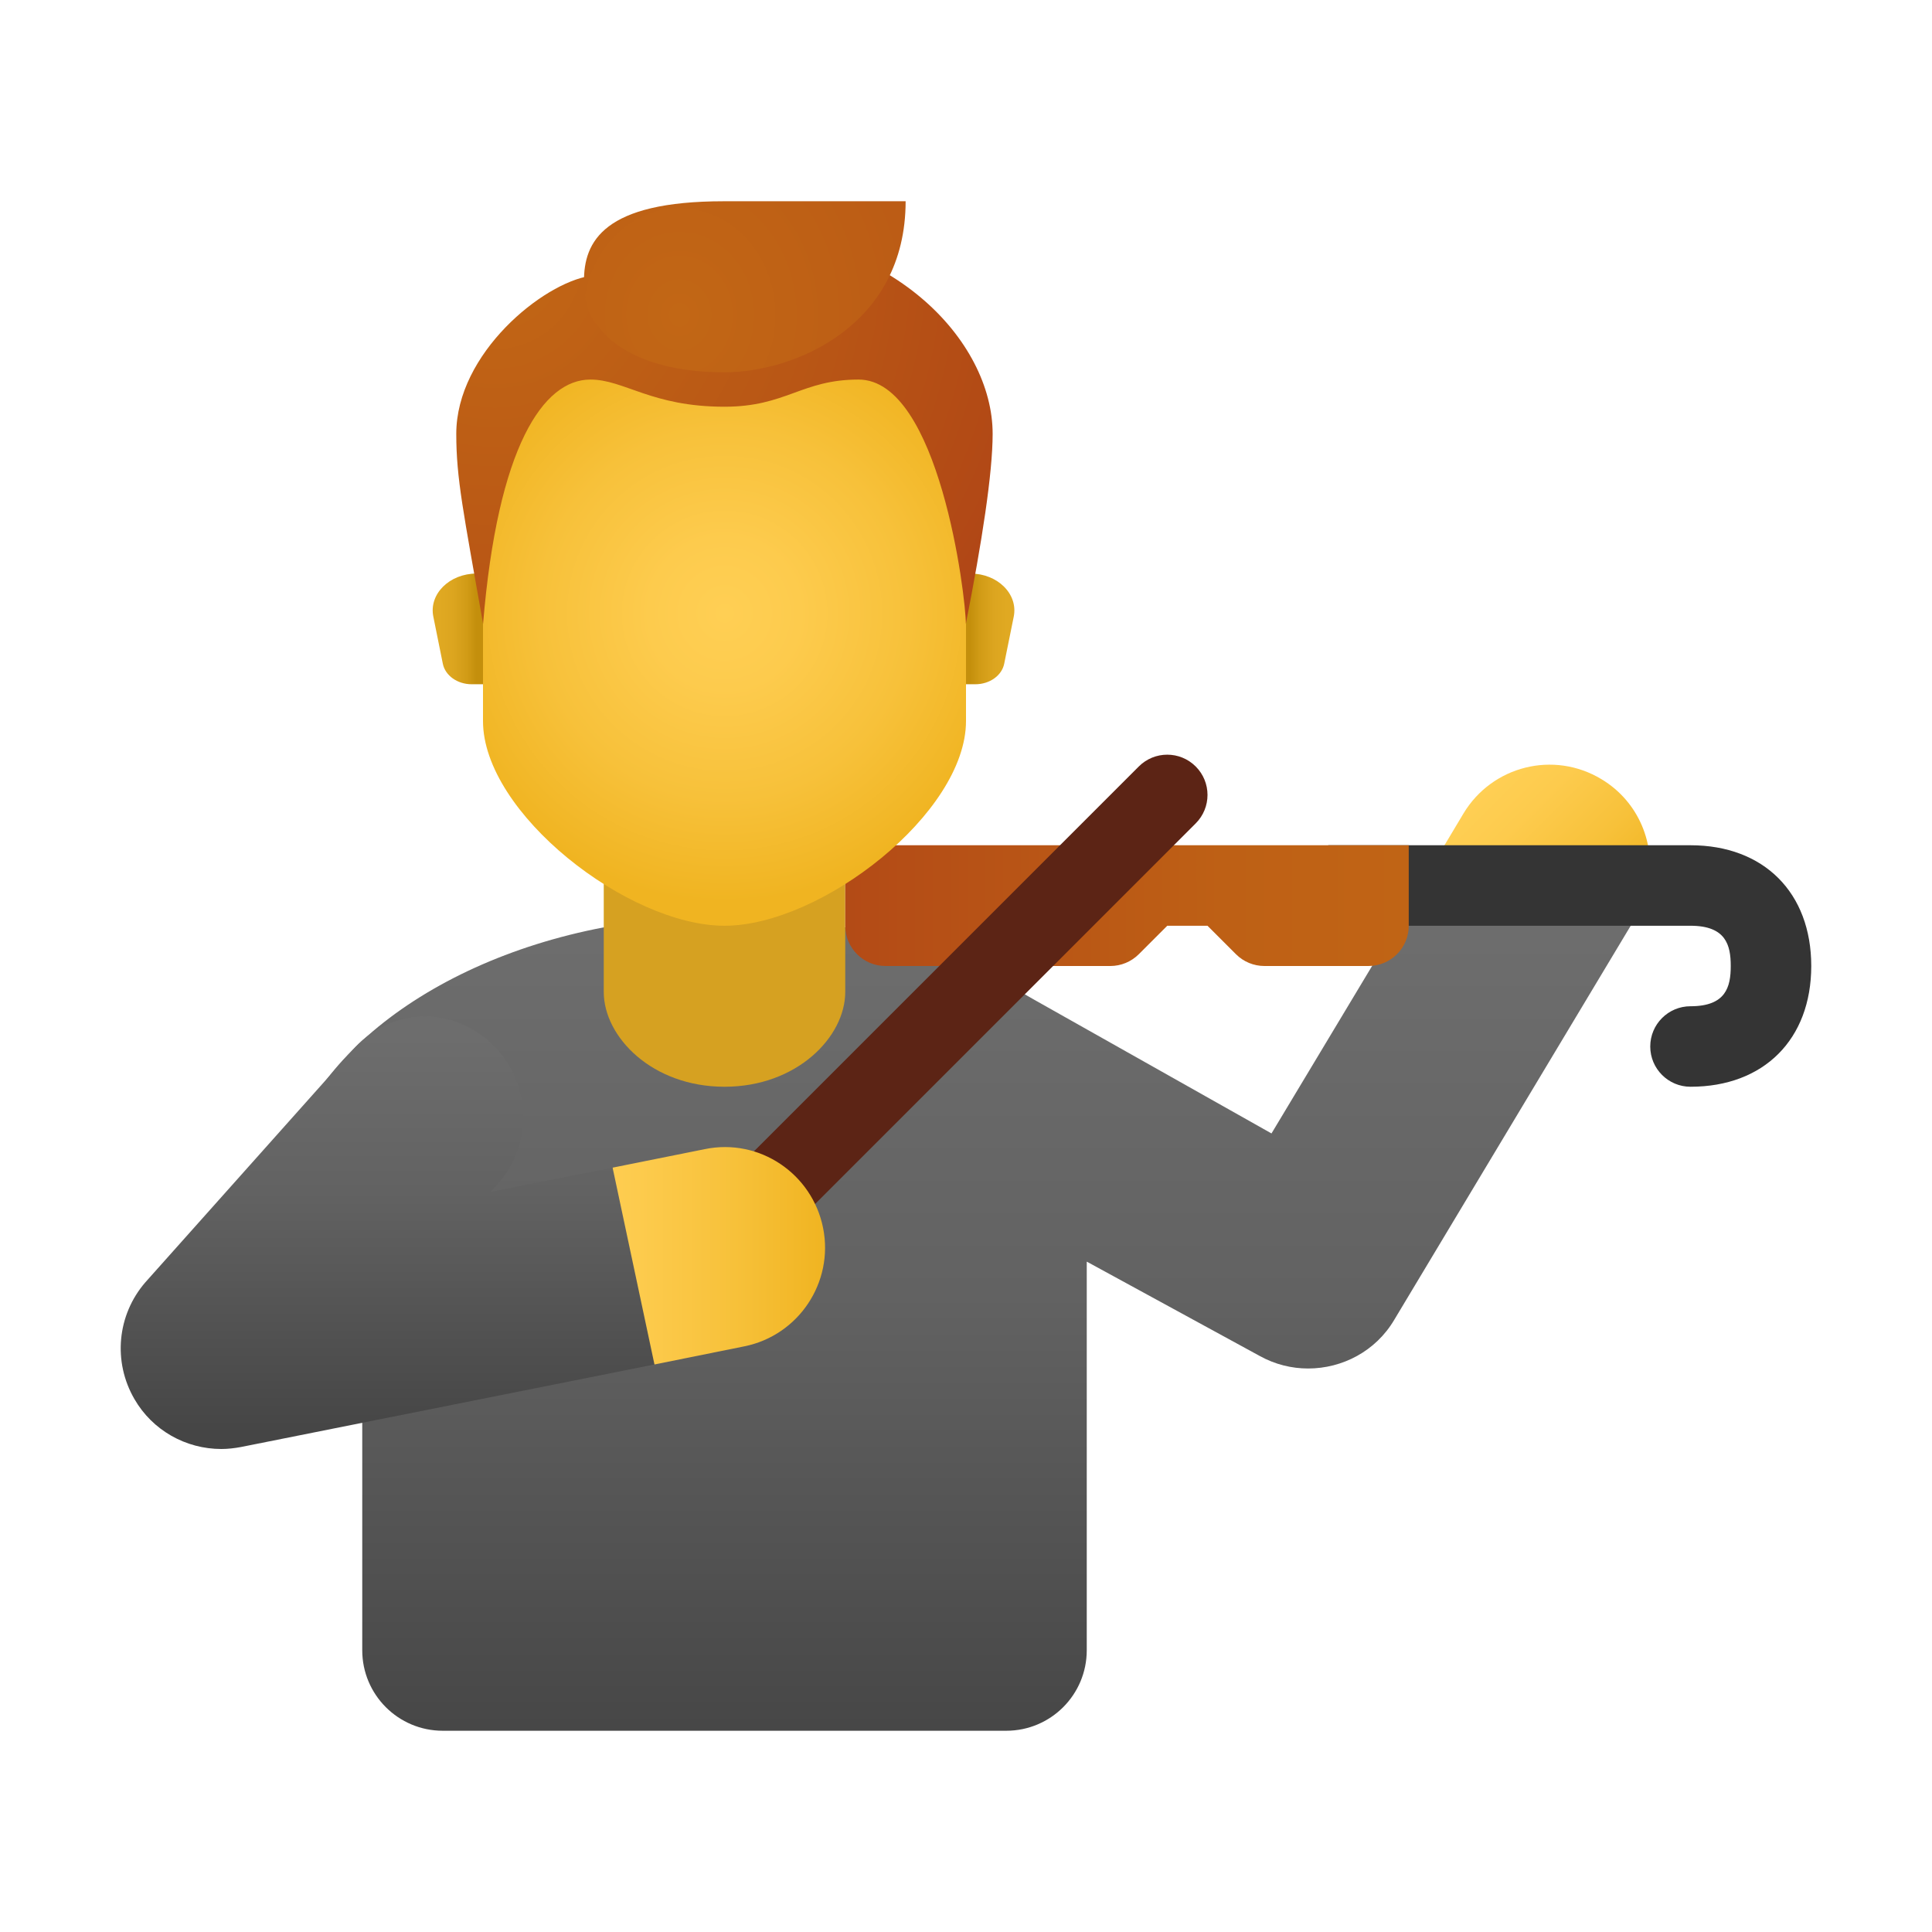 <svg xmlns="http://www.w3.org/2000/svg" viewBox="0 0 48 48"><linearGradient id="oVjb3mxO_5C4yx8M4~ck4a" x1="31.345" x2="31.345" y1="43.549" y2="23.292" gradientUnits="userSpaceOnUse"><stop offset=".002" stop-color="#454545"/><stop offset=".013" stop-color="#464646"/><stop offset=".562" stop-color="#626262"/><stop offset="1" stop-color="#6d6d6d"/></linearGradient><path fill="url(#oVjb3mxO_5C4yx8M4~ck4a)" d="M40.94,22c-0.05,0.27-0.15,0.54-0.3,0.79l-6,10C34.18,33.57,33.35,34,32.5,34	c-0.41,0-0.82-0.1-1.2-0.31l-8.25-4.5c-1.21-0.66-1.66-2.18-0.99-3.39c0.66-1.21,2.17-1.76,3.39-1.1l6.14,3.46l3.7-6.16H40.94z"/><linearGradient id="oVjb3mxO_5C4yx8M4~ck4b" x1="18" x2="18" y1="43.549" y2="23.299" gradientUnits="userSpaceOnUse"><stop offset=".002" stop-color="#454545"/><stop offset=".013" stop-color="#464646"/><stop offset=".562" stop-color="#626262"/><stop offset="1" stop-color="#6d6d6d"/></linearGradient><path fill="url(#oVjb3mxO_5C4yx8M4~ck4b)" d="M25,24.44c-0.61-0.33-1.28-0.63-2-0.87c-0.63-0.22-1.3-0.4-2-0.53	c-0.58-0.12-1.17-0.2-1.78-0.24c-0.4-0.03-0.81-0.05-1.22-0.05s-0.82,0.02-1.22,0.05c-0.61,0.04-1.2,0.12-1.78,0.24	c-4.62,0.88-8,3.73-8,6.8v0.78C7,31.38,7.62,32,8.38,32H9v9c0,1.105,0.895,2,2,2h14c1.105,0,2-0.895,2-2v-9v-0.653l2-1.507	C29,27.76,27.44,25.78,25,24.44z"/><linearGradient id="oVjb3mxO_5C4yx8M4~ck4c" x1="36.688" x2="39.926" y1="19.776" y2="23.014" gradientUnits="userSpaceOnUse"><stop offset="0" stop-color="#ffcf54"/><stop offset=".261" stop-color="#fdcb4d"/><stop offset=".639" stop-color="#f7c13a"/><stop offset="1" stop-color="#f0b421"/></linearGradient><path fill="url(#oVjb3mxO_5C4yx8M4~ck4c)" d="M40.94,22h-5.65l1.07-1.79c0.71-1.18,2.24-1.57,3.43-0.85C40.72,19.92,41.15,20.99,40.94,22z"/><path fill="#d6a121" d="M21,24.644C21,25.761,19.8,27,18,27s-3-1.239-3-2.356c0-1.553,0-4.144,0-4.144h6	C21,20.5,21,23.091,21,24.644z"/><linearGradient id="oVjb3mxO_5C4yx8M4~ck4d" x1="24.113" x2="25.03" y1="-1067.625" y2="-1067.625" gradientTransform="matrix(1 0 0 -1 0 -1052)" gradientUnits="userSpaceOnUse"><stop offset="0" stop-color="#c48f0c"/><stop offset=".251" stop-color="#d19b16"/><stop offset=".619" stop-color="#dca51f"/><stop offset="1" stop-color="#e0a922"/></linearGradient><path fill="url(#oVjb3mxO_5C4yx8M4~ck4d)" d="M24.112,14.25H23.75V17h0.483c0.354,0,0.656-0.215,0.716-0.509l0.237-1.171	C25.299,14.761,24.787,14.25,24.112,14.25z"/><path fill="#343434" d="M42,21h-9v2h9c0.879,0,1,0.48,1,1s-0.121,1-1,1c-0.552,0-1,0.448-1,1c0,0.552,0.448,1,1,1	c1.822,0,3-1.178,3-3S43.822,21,42,21z"/><linearGradient id="oVjb3mxO_5C4yx8M4~ck4e" x1="38.391" x2="15.255" y1="22.5" y2="22.5" gradientUnits="userSpaceOnUse"><stop offset="0" stop-color="#c26715"/><stop offset=".346" stop-color="#be6015"/><stop offset=".686" stop-color="#b54e16"/><stop offset=".979" stop-color="#ad3f16"/></linearGradient><path fill="url(#oVjb3mxO_5C4yx8M4~ck4e)" d="M34,24h-2.586c-0.265,0-0.52-0.105-0.707-0.293L30,23h-1l-0.707,0.707	C28.105,23.895,27.851,24,27.586,24H22c-0.552,0-1-0.448-1-1v-1c0-0.552,0.448-1,1-1h13v2C35,23.552,34.552,24,34,24z"/><linearGradient id="oVjb3mxO_5C4yx8M4~ck4f" x1="-435.838" x2="-434.921" y1="-1067.625" y2="-1067.625" gradientTransform="rotate(180 -212 -526)" gradientUnits="userSpaceOnUse"><stop offset="0" stop-color="#c48f0c"/><stop offset=".251" stop-color="#d19b16"/><stop offset=".619" stop-color="#dca51f"/><stop offset="1" stop-color="#e0a922"/></linearGradient><path fill="url(#oVjb3mxO_5C4yx8M4~ck4f)" d="M11.839,14.25h0.362V17h-0.483c-0.354,0-0.656-0.215-0.716-0.509l-0.236-1.171	C10.652,14.761,11.165,14.25,11.839,14.25z"/><radialGradient id="oVjb3mxO_5C4yx8M4~ck4g" cx="5.378" cy="-1111.773" r="8.15" gradientTransform="matrix(.882 0 0 -.882 13.26 -965.34)" gradientUnits="userSpaceOnUse"><stop offset="0" stop-color="#ffcf54"/><stop offset=".261" stop-color="#fdcb4d"/><stop offset=".639" stop-color="#f7c13a"/><stop offset="1" stop-color="#f0b421"/></radialGradient><path fill="url(#oVjb3mxO_5C4yx8M4~ck4g)" d="M18,6.6c-2.961,0-6,0.45-6,6.85c0,0.512,0,3.918,0,4.465C12,20.2,15.6,23,18,23s6-2.8,6-5.085	c0-0.547,0-3.953,0-4.465C24,7.05,20.961,6.6,18,6.6z"/><radialGradient id="oVjb3mxO_5C4yx8M4~ck4h" cx="-1.173" cy="-1102.446" r="19.518" gradientTransform="matrix(.87 0 0 -.881 13.32 -964.77)" gradientUnits="userSpaceOnUse"><stop offset="0" stop-color="#c26715"/><stop offset=".508" stop-color="#b85515"/><stop offset="1" stop-color="#ad3f16"/></radialGradient><path fill="url(#oVjb3mxO_5C4yx8M4~ck4h)" d="M18,5.75c-2.901,0-3.332,1.104-3.332,1.104c-1.179,0.176-3.332,1.925-3.332,3.925	c0,1.116,0.177,1.94,0.666,4.722c0.363-4.415,1.499-6.071,2.665-6.071c0.844,0,1.515,0.675,3.332,0.675	c1.534,0,1.916-0.675,3.332-0.675c1.999,0,2.665,5.375,2.665,6.071c0.4-2.03,0.666-3.747,0.666-4.722	C24.663,8.465,22.137,5.75,18,5.75z"/><radialGradient id="oVjb3mxO_5C4yx8M4~ck4i" cx="-1.116" cy="-1103.365" r="23.653" gradientTransform="matrix(.793 0 0 -.882 17.767 -965.34)" gradientUnits="userSpaceOnUse"><stop offset="0" stop-color="#c26715"/><stop offset=".508" stop-color="#b85515"/><stop offset="1" stop-color="#ad3f16"/></radialGradient><path fill="url(#oVjb3mxO_5C4yx8M4~ck4i)" d="M17.983,5C15,5,14.5,6,14.509,7c0.008,0.821,0.348,1.091,0.348,1.091S15.5,9.25,18,9.25	c1.745,0,4.5-1.158,4.5-4.25C22.5,5,21.939,5,17.983,5z"/><path fill="#5c2415" d="M17,32.75c-0.256,0-0.512-0.098-0.707-0.293c-0.391-0.391-0.391-1.023,0-1.414l12-12	c0.391-0.391,1.023-0.391,1.414,0s0.391,1.023,0,1.414l-12,12C17.512,32.652,17.256,32.75,17,32.75z"/><linearGradient id="oVjb3mxO_5C4yx8M4~ck4j" x1="14.25" x2="20.499" y1="31.199" y2="31.199" gradientUnits="userSpaceOnUse"><stop offset="0" stop-color="#ffcf54"/><stop offset=".261" stop-color="#fdcb4d"/><stop offset=".639" stop-color="#f7c13a"/><stop offset="1" stop-color="#f0b421"/></linearGradient><path fill="url(#oVjb3mxO_5C4yx8M4~ck4j)" d="M18.49,33.45l-2.23,0.45l-2.01-2.15l0.97-2.74l2.29-0.46c1.36-0.28,2.67,0.61,2.94,1.96	C20.72,31.86,19.84,33.18,18.49,33.45z"/><linearGradient id="oVjb3mxO_5C4yx8M4~ck4k" x1="9.63" x2="9.63" y1="35.625" y2="23.752" gradientUnits="userSpaceOnUse"><stop offset=".002" stop-color="#454545"/><stop offset=".013" stop-color="#464646"/><stop offset=".507" stop-color="#626262"/><stop offset=".832" stop-color="#6d6d6d"/></linearGradient><path fill="url(#oVjb3mxO_5C4yx8M4~ck4k)" d="M16.26,33.9L5.99,35.95C5.83,35.98,5.66,36,5.5,36c-0.88,0-1.71-0.46-2.16-1.24	c-0.54-0.93-0.43-2.09,0.27-2.9l5.13-5.75c0.9-1.04,2.36-1.15,3.4-0.25c1.04,0.91,1.15,2.49,0.25,3.53l-0.2,0.22l3.03-0.6	L16.26,33.9z"/></svg>